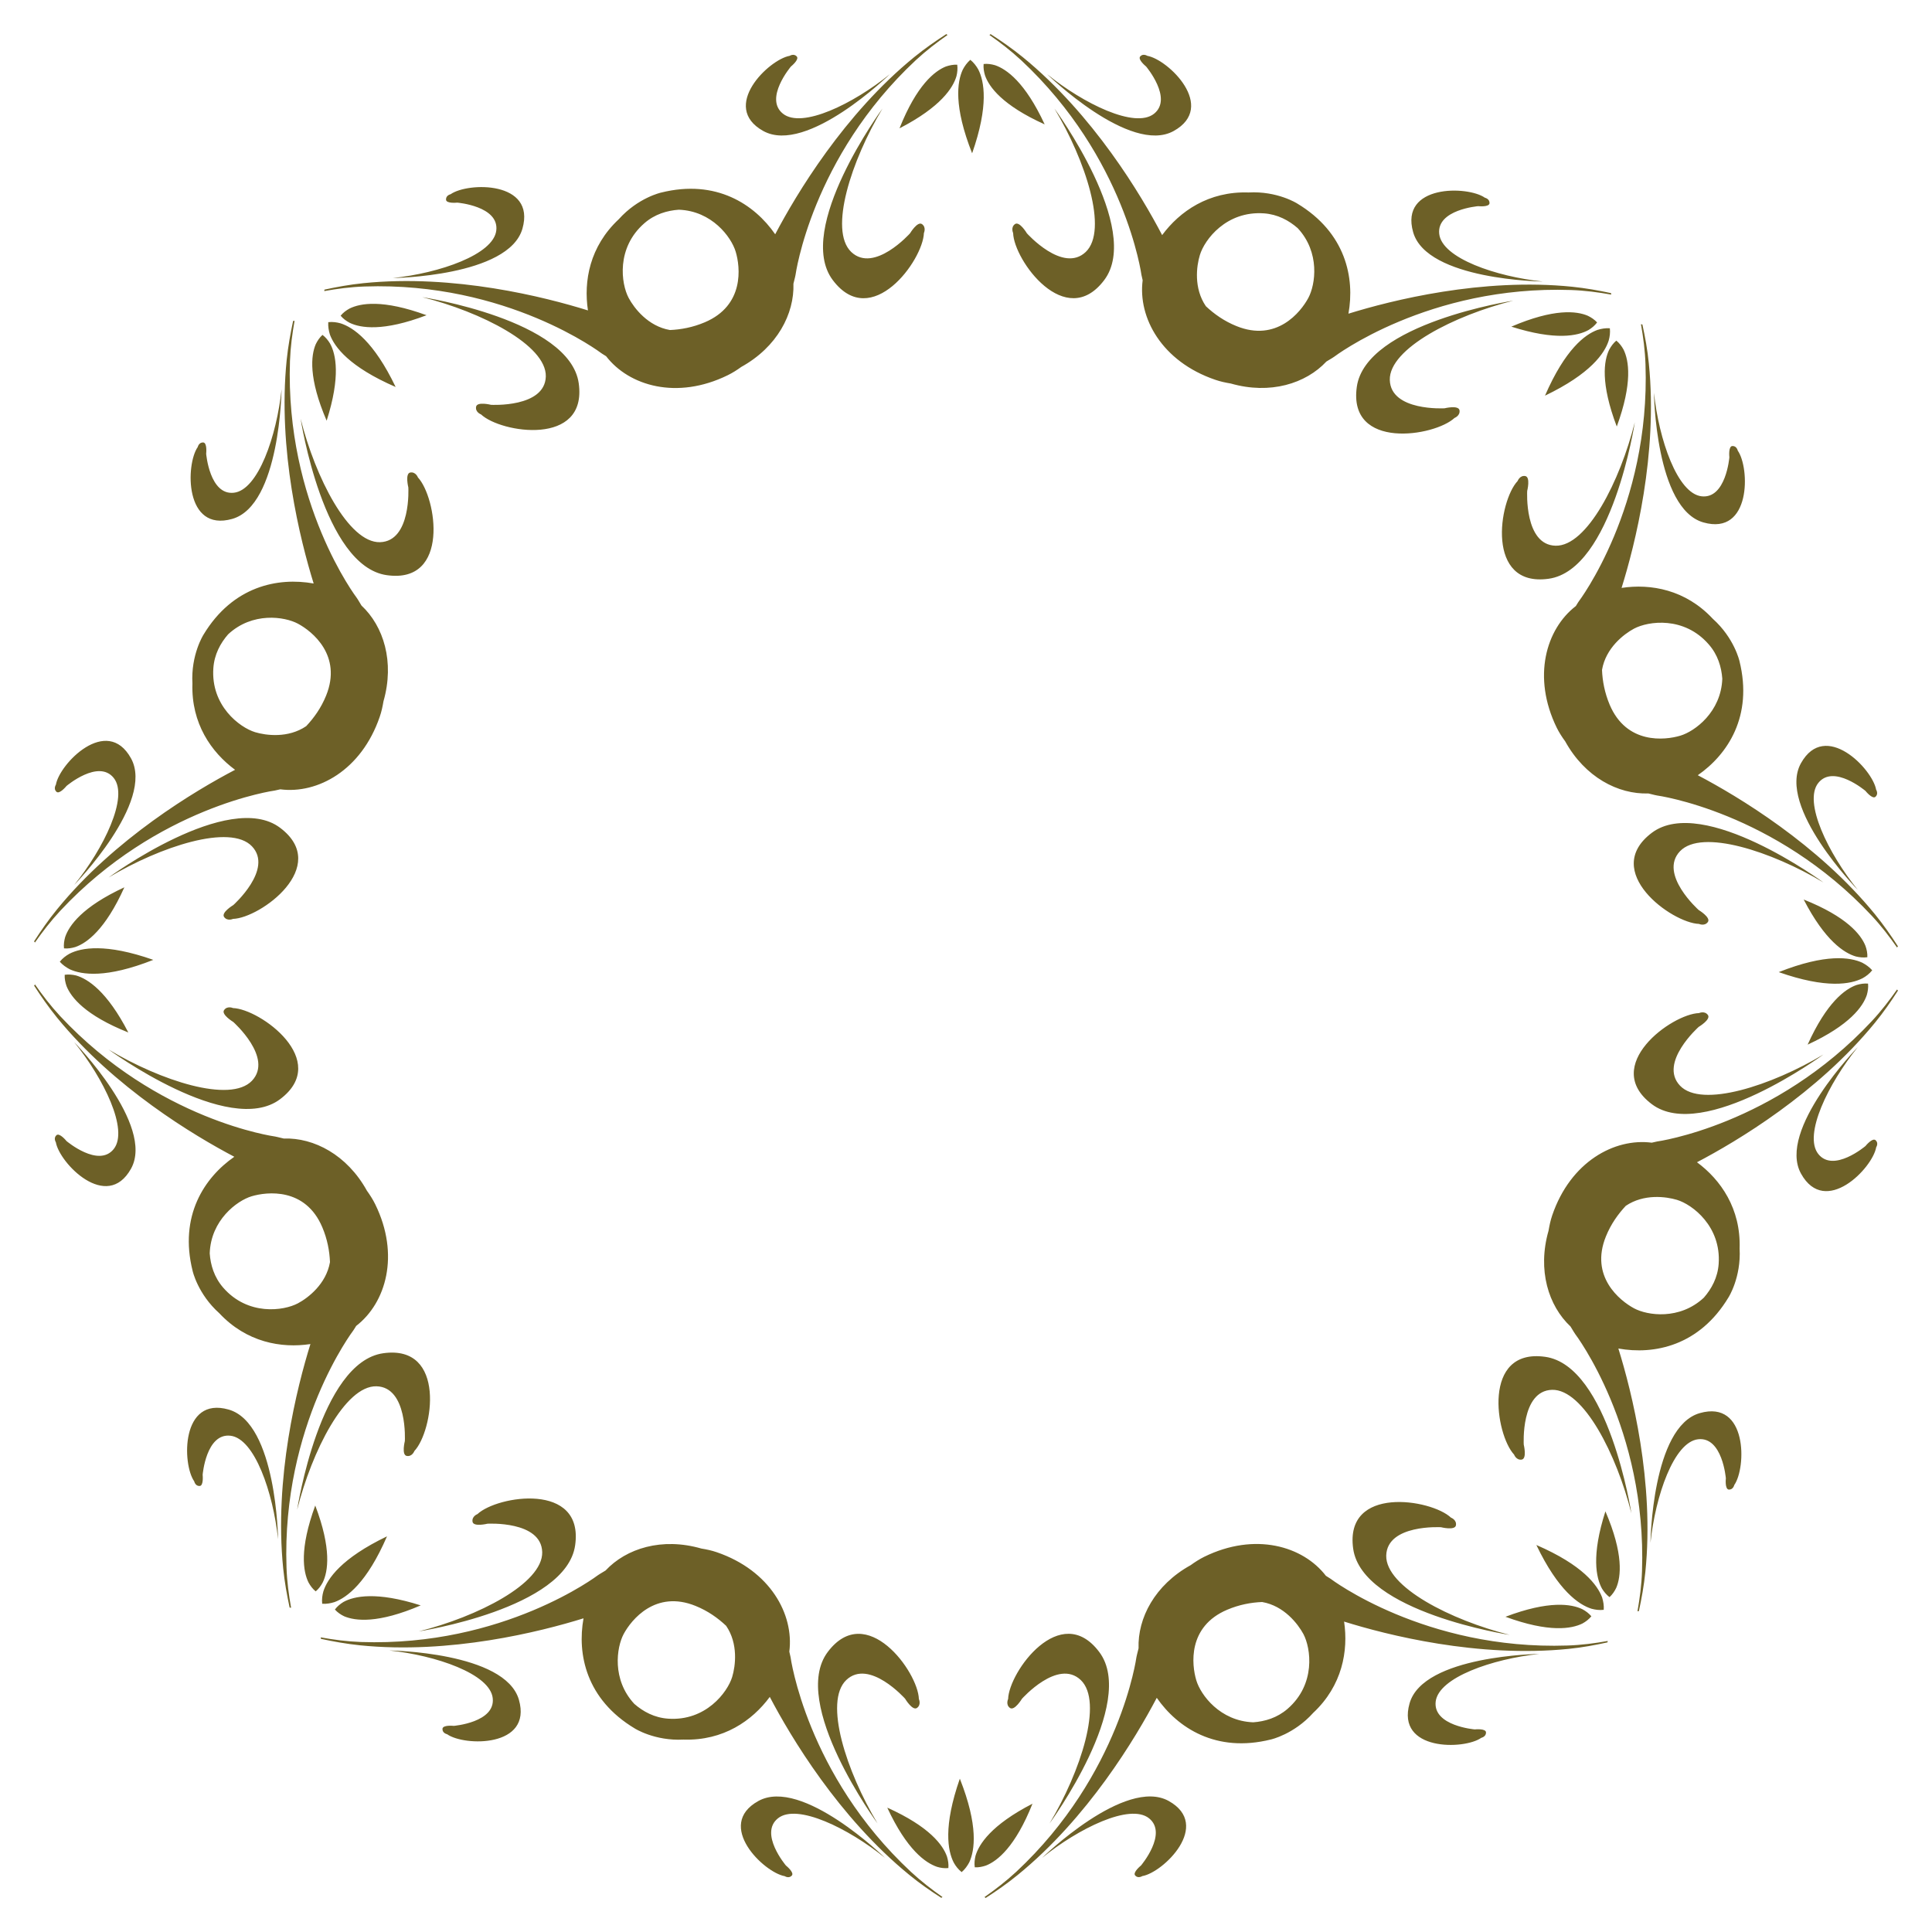 <?xml version="1.0" encoding="utf-8"?>
<!-- Generator: Adobe Illustrator 16.0.0, SVG Export Plug-In . SVG Version: 6.00 Build 0)  -->
<!DOCTYPE svg PUBLIC "-//W3C//DTD SVG 1.1//EN" "http://www.w3.org/Graphics/SVG/1.1/DTD/svg11.dtd">
<svg version="1.1" id="Layer_1" xmlns="http://www.w3.org/2000/svg" xmlns:xlink="http://www.w3.org/1999/xlink" x="0px" y="0px"
	 width="100px" height="100px" viewBox="0 0 100 100" enable-background="new 0 0 100 100" xml:space="preserve">
<path fill="#6D6027" d="M40.919,85.773c0,0-0.021-0.11-0.064-0.284c0.249-1.931-0.989-4.198-3.754-5.146
	c-0.264-0.091-0.531-0.147-0.797-0.19c-2.042-0.59-3.887-0.01-4.96,1.136c-0.25,0.146-0.399,0.246-0.399,0.246
	s-4.875,3.708-12.263,3.455c-0.726-0.027-1.413-0.117-2.08-0.24l0.01,0.077c0.645,0.139,1.312,0.26,2.014,0.333
	c4.663,0.477,9.336-0.7,11.577-1.396c-0.335,1.854,0.134,4.19,2.651,5.7c0,0,1.028,0.656,2.524,0.577
	c2.062,0.068,3.558-0.98,4.466-2.209c1.08,2.059,3.564,6.23,7.22,9.211c0.55,0.451,1.104,0.834,1.659,1.189l0.059-0.043
	c-0.556-0.39-1.104-0.811-1.637-1.307C41.742,91.844,40.919,85.773,40.919,85.773z M37.898,86.798
	c-0.245,0.802-1.375,2.296-3.316,2.16c-0.709-0.049-1.289-0.364-1.75-0.765c-1.169-1.258-0.921-2.922-0.552-3.614
	c0.396-0.739,1.649-2.298,3.722-1.457c0.643,0.26,1.156,0.628,1.583,1.03C38.221,85.086,38.068,86.232,37.898,86.798z
	 M45.925,93.564c1.014,2.185,1.982,2.861,2.577,3.063c0.188,0.057,0.383,0.085,0.586,0.063c0.018-0.205-0.014-0.398-0.071-0.59
	C48.814,95.51,48.123,94.552,45.925,93.564z M40.27,94.113c0.986-0.783,3.642,0.518,5.534,2.046c0,0-4.298-4.194-6.554-2.938
	c-2.254,1.25,0.292,3.704,1.368,3.889c0,0,0.211,0.137,0.363-0.027c0.155-0.159-0.301-0.523-0.301-0.523S39.277,94.902,40.27,94.113
	z M56.895,85.504c-2.002-2.66-4.672,1.03-4.715,2.438c0,0-0.138,0.291,0.096,0.461c0.236,0.164,0.621-0.475,0.621-0.475
	s1.858-2.092,3.043-0.97c1.177,1.126-0.008,4.74-1.615,7.424C54.323,94.382,58.895,88.152,56.895,85.504z M46.846,87.923
	c0,0,0.383,0.644,0.618,0.479c0.232-0.17,0.097-0.461,0.097-0.461c-0.042-1.407-2.716-5.09-4.715-2.438
	c-2,2.647,2.576,8.878,2.576,8.878c-1.609-2.684-2.795-6.298-1.618-7.424C44.986,85.836,46.846,87.923,46.846,87.923z
	 M60.492,93.218c-2.256-1.253-6.553,2.944-6.553,2.944c1.89-1.531,4.545-2.832,5.533-2.049c0.988,0.789-0.414,2.445-0.414,2.445
	s-0.453,0.363-0.297,0.522c0.15,0.164,0.364,0.026,0.364,0.026C60.201,96.926,62.743,94.473,60.492,93.218z M49.366,96.408
	c0.104,0.188,0.236,0.355,0.409,0.492c0.171-0.146,0.296-0.322,0.396-0.51c0.284-0.617,0.476-1.886-0.49-4.326
	C48.814,94.541,49.054,95.801,49.366,96.408z M53.441,93.359c-2.142,1.104-2.776,2.102-2.95,2.701
	c-0.045,0.19-0.066,0.39-0.037,0.592c0.205,0.011,0.401-0.031,0.585-0.094C51.623,96.326,52.551,95.596,53.441,93.359z
	 M59.081,14.227c0,0,0.021,0.108,0.063,0.28c-0.25,1.934,0.988,4.204,3.754,5.149c0.271,0.094,0.539,0.15,0.809,0.195
	c2.036,0.583,3.88,0.004,4.947-1.138c0.255-0.146,0.402-0.248,0.402-0.248s4.873-3.708,12.262-3.454
	c0.729,0.026,1.414,0.118,2.078,0.237l-0.008-0.076c-0.645-0.138-1.312-0.259-2.016-0.331c-4.663-0.475-9.336,0.7-11.577,1.395
	c0.334-1.854-0.135-4.188-2.651-5.702c0,0-1.024-0.656-2.521-0.572c-2.063-0.069-3.563,0.978-4.471,2.207
	c-1.077-2.061-3.559-6.233-7.217-9.214c-0.552-0.449-1.104-0.831-1.662-1.189l-0.059,0.046c0.557,0.387,1.104,0.81,1.641,1.306
	C58.258,8.158,59.081,14.227,59.081,14.227z M62.104,13.204c0.242-0.804,1.371-2.296,3.313-2.161
	c0.713,0.049,1.292,0.365,1.751,0.765c1.17,1.257,0.922,2.923,0.551,3.613c-0.397,0.741-1.646,2.299-3.72,1.457
	c-0.643-0.26-1.154-0.627-1.583-1.028C61.777,14.914,61.932,13.768,62.104,13.204z M79.855,14.572
	c-2.42-0.254-5.219-1.209-5.361-2.464c-0.141-1.259,2.018-1.437,2.018-1.437s0.578,0.064,0.586-0.159
	c0.006-0.224-0.24-0.278-0.24-0.278c-0.891-0.629-4.42-0.692-3.713,1.786C73.852,14.501,79.855,14.572,79.855,14.572z M59.732,5.888
	C58.744,6.67,56.087,5.369,54.2,3.841c0,0,4.293,4.193,6.55,2.939c2.253-1.252-0.288-3.704-1.366-3.89c0,0-0.214-0.137-0.364,0.027
	C58.868,3.078,59.32,3.44,59.32,3.44S60.723,5.098,59.732,5.888z M46.558,6.642c2.14-1.104,2.775-2.101,2.949-2.702
	c0.047-0.193,0.066-0.389,0.039-0.591c-0.204-0.011-0.398,0.03-0.587,0.093C48.379,3.675,47.449,4.403,46.558,6.642z M47.722,11.6
	c-0.234-0.165-0.618,0.475-0.618,0.475s-1.859,2.088-3.043,0.968c-1.177-1.124,0.009-4.741,1.616-7.424c0,0-4.574,6.229-2.571,8.881
	c2,2.654,4.67-1.031,4.715-2.438C47.821,12.061,47.957,11.769,47.722,11.6z M83.684,22.077c0.828-2.263,0.627-3.426,0.349-3.986
	c-0.095-0.172-0.214-0.332-0.373-0.461c-0.156,0.132-0.272,0.292-0.368,0.469C83.018,18.658,82.828,19.825,83.684,22.077z
	 M54.577,5.618c1.61,2.683,2.796,6.302,1.62,7.424c-1.184,1.12-3.045-0.966-3.045-0.966s-0.383-0.642-0.617-0.477
	c-0.232,0.167-0.096,0.461-0.096,0.461c0.039,1.407,2.713,5.092,4.715,2.438C59.154,11.848,54.577,5.618,54.577,5.618z M39.507,6.78
	c2.257,1.254,6.552-2.94,6.552-2.94c-1.888,1.529-4.545,2.832-5.533,2.045c-0.99-0.787,0.413-2.443,0.413-2.443
	s0.451-0.362,0.299-0.523c-0.153-0.164-0.365-0.029-0.365-0.029C39.799,3.076,37.256,5.528,39.507,6.78z M50.634,3.593
	c-0.106-0.187-0.237-0.356-0.41-0.497c-0.168,0.146-0.295,0.324-0.393,0.513c-0.288,0.618-0.479,1.886,0.486,4.326
	C51.186,5.461,50.945,4.199,50.634,3.593z M54.072,6.438c-1.012-2.188-1.981-2.864-2.57-3.063c-0.189-0.055-0.389-0.084-0.59-0.063
	c-0.018,0.204,0.014,0.398,0.072,0.59C51.186,4.49,51.877,5.45,54.072,6.438z M78.327,15.562c0,0-7.64,1.171-8.099,4.463
	c-0.463,3.29,4.028,2.57,5.059,1.607c0,0,0.3-0.112,0.257-0.396c-0.052-0.281-0.774-0.103-0.774-0.103s-2.789,0.164-2.834-1.467
	C71.895,18.042,75.29,16.321,78.327,15.562z M79.969,20.479c2.363-1.133,3.086-2.195,3.295-2.846
	c0.059-0.207,0.086-0.419,0.062-0.642c-0.224-0.015-0.438,0.021-0.644,0.086C82.044,17.31,81.014,18.072,79.969,20.479z
	 M85.498,43.106c-2.65,1.998,1.034,4.669,2.443,4.716c0,0,0.291,0.133,0.459-0.1c0.164-0.234-0.476-0.619-0.476-0.619
	s-2.091-1.858-0.968-3.043c1.124-1.176,4.74,0.008,7.425,1.616C94.383,45.677,88.152,41.104,85.498,43.106z M85.498,57.152
	c2.65,2.002,8.885-2.573,8.885-2.573c-2.685,1.606-6.304,2.792-7.425,1.616c-1.123-1.182,0.965-3.043,0.965-3.043
	s0.644-0.383,0.478-0.615c-0.168-0.234-0.459-0.1-0.459-0.1C86.532,52.48,82.85,55.154,85.498,57.152z M81.717,31.128
	c0,0-0.063,0.09-0.152,0.241c-1.543,1.188-2.271,3.67-0.989,6.297c0.126,0.253,0.274,0.483,0.437,0.704
	c1.024,1.855,2.739,2.751,4.307,2.699c0.279,0.075,0.453,0.106,0.453,0.106S91.843,42,96.887,47.404
	c0.495,0.533,0.914,1.081,1.303,1.638l0.047-0.061c-0.357-0.555-0.744-1.108-1.19-1.66c-2.961-3.631-7.095-6.104-9.17-7.196
	c1.546-1.074,2.865-3.057,2.158-5.907c0,0-0.265-1.191-1.382-2.191c-1.407-1.508-3.209-1.826-4.721-1.597
	c0.694-2.22,1.889-6.927,1.411-11.62c-0.069-0.708-0.192-1.37-0.334-2.017l-0.073-0.009c0.119,0.667,0.211,1.354,0.235,2.082
	C85.425,26.253,81.717,31.128,81.717,31.128z M84.576,32.539c0.74-0.395,2.597-0.653,3.869,0.816
	c0.47,0.535,0.656,1.168,0.701,1.775c-0.062,1.718-1.414,2.721-2.168,2.947c-0.805,0.243-2.789,0.46-3.662-1.602
	c-0.26-0.62-0.373-1.228-0.396-1.799C83.111,33.54,84.05,32.82,84.576,32.539z M96.627,51.499c0.053-0.188,0.083-0.386,0.063-0.588
	c-0.205-0.017-0.398,0.014-0.592,0.071c-0.588,0.203-1.546,0.895-2.535,3.088C95.749,53.059,96.43,52.093,96.627,51.499z
	 M94.113,40.527c0.789-0.992,2.443,0.41,2.443,0.41s0.363,0.455,0.522,0.302c0.166-0.153,0.03-0.366,0.03-0.366
	c-0.188-1.074-2.639-3.616-3.892-1.367c-1.256,2.258,2.942,6.553,2.942,6.553C94.631,44.171,93.33,41.515,94.113,40.527z
	 M88.165,27.04c2.478,0.707,2.412-2.824,1.78-3.717c0,0-0.051-0.245-0.274-0.237c-0.224,0.005-0.159,0.583-0.159,0.583
	s-0.178,2.163-1.438,2.02c-1.254-0.144-2.211-2.942-2.465-5.359C85.607,20.329,85.682,26.331,88.165,27.04z M96.059,49.507
	c0.192,0.047,0.393,0.066,0.594,0.039c0.01-0.205-0.03-0.399-0.096-0.585c-0.231-0.582-0.961-1.511-3.199-2.402
	C94.463,48.697,95.461,49.334,96.059,49.507z M71.751,80.514c0.046-1.628,2.835-1.465,2.835-1.465s0.727,0.182,0.773-0.1
	c0.047-0.285-0.256-0.396-0.256-0.396c-1.023-0.965-5.521-1.682-5.063,1.607c0.463,3.291,8.1,4.461,8.1,4.461
	C75.109,83.861,71.714,82.143,71.751,80.514z M78.227,16.907c2.293,0.731,3.447,0.478,3.992,0.176
	c0.172-0.105,0.324-0.228,0.447-0.394c-0.139-0.149-0.305-0.26-0.479-0.344C81.609,16.096,80.439,15.957,78.227,16.907z
	 M82.369,83.266c0.201,0.055,0.416,0.086,0.64,0.058c0.017-0.222-0.021-0.433-0.083-0.638c-0.238-0.64-0.998-1.675-3.404-2.717
	C80.654,82.334,81.717,83.057,82.369,83.266z M81.909,84.031c0.172-0.094,0.331-0.217,0.46-0.372
	c-0.133-0.156-0.291-0.273-0.467-0.367c-0.563-0.271-1.729-0.462-3.979,0.392C80.186,84.514,81.35,84.309,81.909,84.031z
	 M80.514,28.246c-1.625-0.041-1.467-2.833-1.467-2.833s0.182-0.725-0.102-0.773c-0.281-0.046-0.393,0.257-0.393,0.257
	c-0.971,1.024-1.684,5.521,1.607,5.059c3.288-0.458,4.458-8.099,4.458-8.099C83.859,24.89,82.143,28.286,80.514,28.246z
	 M20.33,14.392c0,0,6.003-0.073,6.711-2.556c0.708-2.478-2.825-2.415-3.719-1.782c0,0-0.245,0.052-0.236,0.277
	c0.003,0.22,0.582,0.157,0.582,0.157s2.165,0.179,2.02,1.438C25.545,13.18,22.745,14.137,20.33,14.392z M96.393,49.83
	c-0.619-0.287-1.887-0.479-4.326,0.487c2.474,0.869,3.734,0.628,4.342,0.315c0.188-0.104,0.357-0.236,0.496-0.41
	C96.759,50.054,96.578,49.929,96.393,49.83z M6.642,53.441c-1.105-2.142-2.101-2.775-2.701-2.95
	c-0.192-0.046-0.391-0.065-0.592-0.036c-0.011,0.205,0.031,0.398,0.094,0.583C3.675,51.621,4.404,52.549,6.642,53.441z
	 M16.317,77.925c-0.83,2.263-0.625,3.423-0.348,3.984c0.094,0.17,0.213,0.334,0.372,0.46c0.156-0.129,0.272-0.29,0.366-0.467
	C16.979,81.34,17.172,80.174,16.317,77.925z M79.671,85.607c0,0-6.004,0.072-6.711,2.556c-0.707,2.479,2.826,2.416,3.714,1.785
	c0,0,0.248-0.054,0.242-0.278c-0.007-0.219-0.585-0.156-0.585-0.156s-2.162-0.181-2.021-1.438
	C74.457,86.822,77.256,85.864,79.671,85.607z M20.146,85.428c2.417,0.252,5.215,1.211,5.357,2.465
	c0.146,1.26-2.018,1.438-2.018,1.438s-0.578-0.065-0.583,0.159c-0.007,0.222,0.24,0.273,0.24,0.273
	c0.891,0.633,4.423,0.694,3.717-1.783C26.149,85.499,20.146,85.428,20.146,85.428z M19.486,71.754
	c1.626,0.041,1.469,2.834,1.469,2.834s-0.184,0.727,0.101,0.771c0.282,0.047,0.393-0.256,0.393-0.256
	c0.965-1.022,1.68-5.521-1.61-5.06c-3.289,0.458-4.459,8.103-4.459,8.103C16.142,75.111,17.858,71.716,19.486,71.754z
	 M18.282,68.871c0,0,0.063-0.09,0.154-0.242c1.543-1.189,2.273-3.671,0.986-6.295c-0.124-0.254-0.273-0.482-0.43-0.702
	c-1.027-1.856-2.741-2.754-4.307-2.702c-0.282-0.072-0.458-0.106-0.458-0.106S8.16,57.997,3.114,52.594
	c-0.494-0.533-0.914-1.08-1.303-1.639l-0.045,0.063c0.357,0.553,0.743,1.107,1.191,1.66c2.959,3.631,7.097,6.104,9.171,7.196
	c-1.547,1.075-2.87,3.058-2.158,5.908c0,0,0.264,1.192,1.382,2.192c1.41,1.504,3.206,1.823,4.716,1.594
	c-0.692,2.221-1.887,6.925-1.409,11.623c0.071,0.703,0.193,1.367,0.333,2.017l0.075,0.008c-0.12-0.668-0.212-1.354-0.237-2.081
	C14.577,73.747,18.282,68.871,18.282,68.871z M15.423,67.458c-0.738,0.396-2.596,0.657-3.872-0.812
	c-0.467-0.539-0.655-1.172-0.696-1.774c0.059-1.72,1.413-2.724,2.163-2.951c0.807-0.243,2.792-0.462,3.664,1.601
	c0.263,0.621,0.374,1.229,0.398,1.804C16.886,66.458,15.949,67.178,15.423,67.458z M5.887,59.473
	c-0.788,0.989-2.444-0.412-2.444-0.412S3.08,58.609,2.919,58.76c-0.164,0.153-0.028,0.364-0.028,0.364
	c0.185,1.078,2.639,3.619,3.892,1.365c1.25-2.253-2.944-6.55-2.944-6.55C5.37,55.829,6.671,58.484,5.887,59.473z M14.499,56.893
	c2.654-1.998-1.033-4.668-2.439-4.716c0,0-0.292-0.133-0.46,0.103c-0.166,0.231,0.474,0.617,0.474,0.617s2.09,1.856,0.967,3.043
	c-1.123,1.176-4.739-0.008-7.421-1.617C5.62,54.32,11.848,58.895,14.499,56.893z M11.837,72.959
	c-2.479-0.709-2.414,2.825-1.784,3.715c0,0,0.054,0.25,0.278,0.24c0.22-0.004,0.158-0.58,0.158-0.58s0.179-2.166,1.439-2.021
	c1.252,0.144,2.208,2.94,2.465,5.356C14.393,79.67,14.318,73.671,11.837,72.959z M96.557,59.318c0,0-1.656,1.404-2.443,0.412
	c-0.782-0.987,0.519-3.645,2.047-5.533c0,0-4.195,4.298-2.939,6.553c1.252,2.253,3.704-0.288,3.889-1.367
	c0,0,0.139-0.211-0.027-0.363C96.921,58.865,96.557,59.318,96.557,59.318z M96.882,52.855c-5.04,5.399-11.11,6.228-11.11,6.228
	s-0.104,0.021-0.278,0.062c-1.931-0.25-4.204,0.988-5.15,3.756c-0.092,0.268-0.146,0.535-0.192,0.802
	c-0.584,2.039-0.006,3.883,1.137,4.956c0.146,0.249,0.248,0.398,0.248,0.398s3.707,4.875,3.453,12.264
	c-0.024,0.729-0.116,1.414-0.235,2.08l0.073-0.012c0.141-0.646,0.261-1.31,0.334-2.014c0.479-4.663-0.698-9.337-1.396-11.576
	c1.854,0.334,4.191-0.135,5.704-2.652c0,0,0.655-1.027,0.572-2.524c0.069-2.062-0.978-3.558-2.207-4.465
	c2.062-1.08,6.229-3.563,9.213-7.222c0.45-0.552,0.833-1.104,1.19-1.662l-0.047-0.058C97.8,51.771,97.381,52.32,96.882,52.855z
	 M88.958,65.417c-0.05,0.708-0.364,1.288-0.767,1.75c-1.256,1.17-2.92,0.924-3.612,0.552c-0.741-0.398-2.3-1.648-1.457-3.722
	c0.26-0.644,0.631-1.156,1.028-1.583c0.938-0.633,2.082-0.479,2.646-0.311C87.6,62.344,89.093,63.477,88.958,65.417z M87.979,73.143
	c-2.479,0.709-2.551,6.713-2.551,6.713c0.252-2.418,1.209-5.215,2.465-5.36c1.258-0.144,1.437,2.021,1.437,2.021
	s-0.063,0.576,0.159,0.584c0.223,0.006,0.275-0.235,0.275-0.235C90.395,75.97,90.458,72.434,87.979,73.143z M79.979,70.229
	c-3.291-0.465-2.572,4.033-1.61,5.061c0,0,0.11,0.302,0.396,0.258c0.281-0.052,0.104-0.773,0.104-0.773s-0.165-2.793,1.467-2.838
	c1.625-0.037,3.346,3.357,4.105,6.394C84.438,78.327,83.266,70.688,79.979,70.229z M82.917,82.223
	c0.104,0.17,0.229,0.322,0.392,0.444c0.153-0.14,0.262-0.306,0.346-0.479c0.248-0.576,0.391-1.75-0.559-3.961
	C82.359,80.521,82.617,81.674,82.917,82.223z M68.872,81.718c0,0-0.093-0.061-0.244-0.155c-1.187-1.541-3.668-2.271-6.295-0.985
	c-0.252,0.126-0.483,0.274-0.705,0.435c-1.853,1.024-2.749,2.739-2.696,4.303c-0.076,0.285-0.111,0.461-0.111,0.461
	s-0.822,6.069-6.223,11.11c-0.537,0.496-1.086,0.917-1.641,1.306l0.061,0.045c0.553-0.356,1.11-0.742,1.658-1.19
	c3.635-2.958,6.105-7.093,7.198-9.169c1.074,1.545,3.06,2.868,5.909,2.156c0,0,1.188-0.264,2.189-1.378
	c1.506-1.41,1.823-3.21,1.598-4.724c2.217,0.694,6.923,1.889,11.619,1.413c0.707-0.071,1.369-0.194,2.015-0.337l0.01-0.072
	c-0.668,0.121-1.351,0.211-2.082,0.235C73.747,85.423,68.872,81.718,68.872,81.718z M66.646,88.448
	c-0.539,0.468-1.174,0.655-1.778,0.698c-1.718-0.062-2.72-1.414-2.946-2.168c-0.244-0.802-0.462-2.789,1.602-3.66
	c0.619-0.262,1.229-0.375,1.802-0.398c1.136,0.194,1.853,1.133,2.137,1.656C67.855,85.314,68.116,87.173,66.646,88.448z
	 M12.077,46.845c0,0-0.643,0.385-0.477,0.619c0.168,0.232,0.46,0.098,0.46,0.098c1.408-0.041,5.093-2.716,2.439-4.715
	C11.848,40.846,5.62,45.42,5.62,45.42c2.682-1.607,6.298-2.794,7.421-1.615C14.164,44.985,12.077,46.845,12.077,46.845z
	 M18.091,15.971c-0.17,0.092-0.332,0.213-0.46,0.37c0.132,0.158,0.292,0.274,0.467,0.367c0.56,0.272,1.729,0.466,3.979-0.392
	C19.813,15.486,18.65,15.691,18.091,15.971z M17.632,16.737c-0.205-0.059-0.42-0.086-0.641-0.062
	c-0.015,0.224,0.022,0.438,0.085,0.642c0.234,0.639,0.997,1.67,3.402,2.713C19.346,17.667,18.283,16.945,17.632,16.737z
	 M29.955,19.839c-0.458-3.288-8.098-4.458-8.098-4.458c3.036,0.758,6.432,2.479,6.394,4.104c-0.045,1.629-2.837,1.468-2.837,1.468
	s-0.724-0.182-0.772,0.102c-0.048,0.284,0.255,0.394,0.255,0.394C25.92,22.414,30.416,23.129,29.955,19.839z M17.082,17.78
	c-0.103-0.17-0.227-0.323-0.39-0.446c-0.153,0.137-0.261,0.304-0.348,0.481c-0.247,0.575-0.389,1.746,0.563,3.96
	C17.64,19.48,17.386,18.326,17.082,17.78z M21.776,83.095c-2.296-0.733-3.449-0.479-3.998-0.178
	c-0.17,0.104-0.321,0.229-0.444,0.392c0.139,0.153,0.304,0.266,0.479,0.349C18.39,83.902,19.562,84.045,21.776,83.095z
	 M20.031,79.521c-2.364,1.135-3.086,2.192-3.293,2.848c-0.057,0.203-0.087,0.419-0.061,0.642c0.223,0.015,0.438-0.024,0.639-0.088
	C17.957,82.689,18.988,81.928,20.031,79.521z M29.77,79.979c0.465-3.291-4.031-2.571-5.058-1.609c0,0-0.298,0.109-0.254,0.395
	c0.049,0.281,0.773,0.102,0.773,0.102s2.79-0.162,2.834,1.47c0.038,1.625-3.357,3.347-6.392,4.104
	C21.674,84.438,29.313,83.268,29.77,79.979z M3.443,40.681c0,0,1.656-1.404,2.445-0.412c0.783,0.987-0.519,3.644-2.046,5.534
	c0,0,4.19-4.297,2.938-6.554c-1.25-2.252-3.705,0.289-3.887,1.367c0,0-0.138,0.211,0.026,0.364
	C3.078,41.134,3.443,40.681,3.443,40.681z M3.116,47.146c5.043-5.402,11.11-6.228,11.11-6.228s0.108-0.021,0.281-0.063
	c1.932,0.251,4.201-0.987,5.148-3.754c0.093-0.268,0.149-0.535,0.194-0.803c0.583-2.04,0.007-3.885-1.138-4.954
	c-0.145-0.253-0.247-0.401-0.247-0.401s-3.708-4.873-3.455-12.261c0.028-0.726,0.118-1.413,0.238-2.079l-0.075,0.01
	c-0.138,0.644-0.26,1.309-0.333,2.014c-0.475,4.663,0.701,9.336,1.396,11.575c-1.852-0.333-4.187,0.135-5.703,2.651
	c0,0-0.657,1.03-0.572,2.529c-0.068,2.06,0.978,3.555,2.208,4.463c-2.061,1.079-6.232,3.563-9.213,7.22
	c-0.45,0.551-0.833,1.104-1.191,1.66l0.045,0.059C2.2,48.228,2.62,47.68,3.116,47.146z M11.043,34.583
	c0.05-0.711,0.364-1.291,0.764-1.75c1.257-1.171,2.923-0.922,3.614-0.551c0.742,0.396,2.299,1.646,1.459,3.72
	c-0.261,0.645-0.631,1.157-1.032,1.584c-0.934,0.634-2.08,0.481-2.642,0.312C12.4,37.653,10.907,36.524,11.043,34.583z
	 M31.128,18.283c0,0,0.09,0.062,0.244,0.155c1.188,1.541,3.669,2.27,6.294,0.984c0.253-0.124,0.483-0.271,0.701-0.429
	c1.858-1.029,2.753-2.743,2.701-4.31c0.077-0.282,0.109-0.458,0.109-0.458s0.825-6.068,6.227-11.112
	c0.535-0.495,1.084-0.916,1.639-1.303l-0.061-0.046c-0.554,0.358-1.109,0.742-1.659,1.189c-3.634,2.961-6.106,7.097-7.199,9.173
	c-1.073-1.548-3.056-2.869-5.906-2.158c0,0-1.191,0.263-2.191,1.379c-1.507,1.408-1.825,3.207-1.595,4.72
	c-2.222-0.693-6.929-1.889-11.623-1.41c-0.707,0.072-1.37,0.193-2.016,0.334l-0.008,0.075c0.667-0.121,1.354-0.212,2.083-0.237
	C26.254,14.576,31.128,18.283,31.128,18.283z M33.354,11.553c0.538-0.469,1.173-0.655,1.78-0.698
	c1.715,0.061,2.716,1.414,2.943,2.166c0.245,0.805,0.462,2.791-1.6,3.662c-0.62,0.262-1.228,0.375-1.8,0.399
	c-1.136-0.194-1.854-1.133-2.136-1.658C32.145,14.683,31.887,12.827,33.354,11.553z M20.023,29.771
	c3.29,0.464,2.571-4.031,1.609-5.059c0,0-0.111-0.301-0.396-0.255c-0.281,0.049-0.101,0.772-0.101,0.772s0.162,2.791-1.469,2.835
	c-1.625,0.037-3.345-3.356-4.106-6.391C15.561,21.675,16.733,29.313,20.023,29.771z M3.373,48.5
	c-0.052,0.188-0.083,0.386-0.061,0.588c0.204,0.019,0.398-0.014,0.588-0.07c0.59-0.204,1.551-0.895,2.537-3.091
	C4.251,46.94,3.575,47.906,3.373,48.5z M3.609,50.169c0.619,0.287,1.885,0.479,4.326-0.487c-2.474-0.868-3.736-0.629-4.343-0.315
	c-0.185,0.104-0.358,0.236-0.497,0.412C3.243,49.945,3.421,50.07,3.609,50.169z M12.022,26.858c2.48-0.709,2.552-6.712,2.552-6.712
	c-0.253,2.416-1.211,5.216-2.467,5.358s-1.436-2.018-1.436-2.018s0.066-0.579-0.158-0.585c-0.224-0.006-0.278,0.237-0.278,0.237
	C9.605,24.032,9.542,27.565,12.022,26.858z"/>
</svg>
